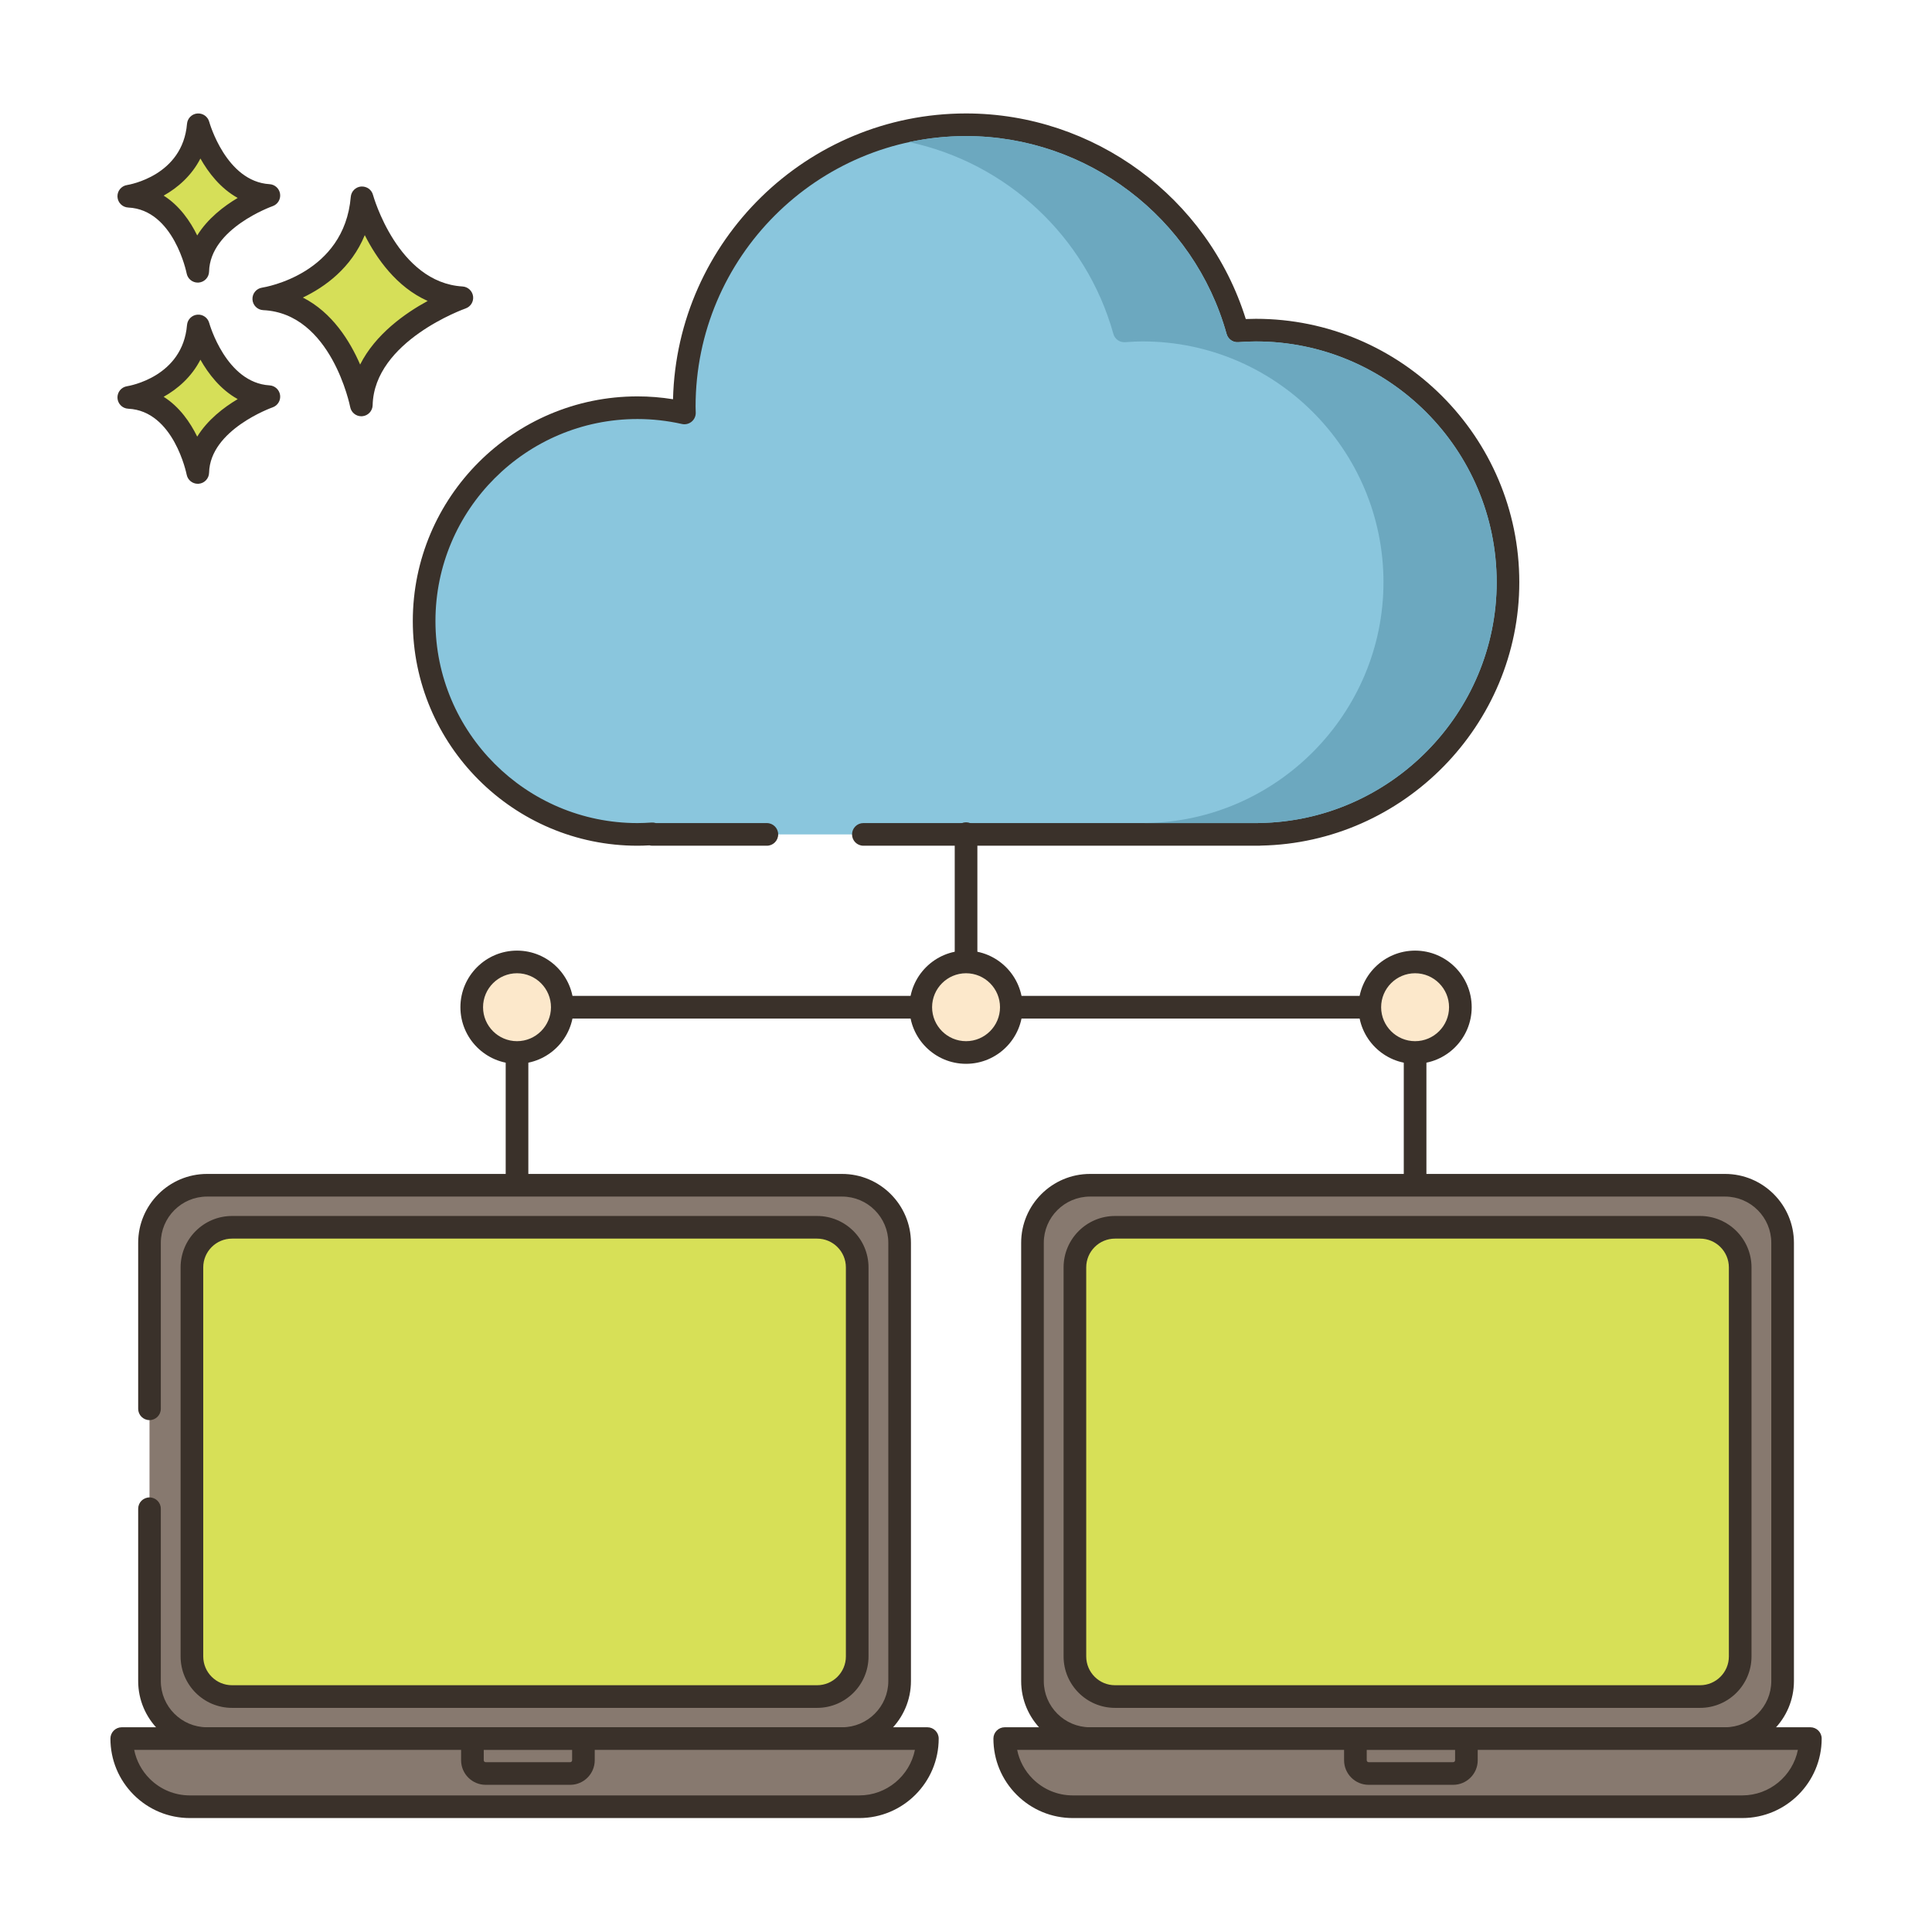 <?xml version="1.0" encoding="utf-8"?>
<!-- Generator: Adobe Illustrator 22.0.1, SVG Export Plug-In . SVG Version: 6.00 Build 0)  -->
<svg version="1.1" id="Layer_1" xmlns="http://www.w3.org/2000/svg" xmlns:xlink="http://www.w3.org/1999/xlink" x="0px" y="0px"
	 viewBox="0 0 256 256" style="enable-background:new 0 0 256 256;" xml:space="preserve">
<style type="text/css">
	.st0{fill:#3A312A;}
	.st1{fill:#F16C7A;}
	.st2{fill:#D7E057;}
	.st3{fill:#F8E4C8;}
	.st4{fill:#89C4DB;}
	.st5{fill-rule:evenodd;clip-rule:evenodd;fill:#F8E4C8;}
	.st6{fill:#87796F;}
	.st7{fill:#D4DB56;}
	.st8{fill:#F59689;}
	.st9{fill:#6CA6BE;}
	.st10{fill:#695B51;}
	.st11{fill:#F7E3C7;}
	.st12{fill:#8AC6DD;}
	.st13{fill:#6CA8BF;}
	.st14{fill:#D6DF58;}
	.st15{fill:#FAE6CA;}
	.st16{fill:#EF6D7A;}
	.st17{fill:#DDC9AC;}
	.st18{fill:#D24E5C;}
	.st19{fill:#6A5C52;}
	.st20{fill:#B9C239;}
	.st21{fill:#FCE8CB;}
	.st22{fill:#DECAAD;}
	.st23{fill:#D5DE58;}
	.st24{fill:#8AC5DC;}
	.st25{fill:#D34E5C;}
	.st26{fill:#ED6E7A;}
	.st27{fill:#B8C136;}
</style>
<g>
	<g>
		<g>
			<path class="st12" d="M166.405,43.744c-0.819,0-1.628,0.04-2.432,0.098c-4.384-15.749-18.82-27.309-35.966-27.309
				c-20.622,0-37.34,16.718-37.34,37.34c0,0.284,0.015,0.564,0.021,0.846c-2.002-0.45-4.082-0.695-6.22-0.695
				c-15.613,0-28.269,12.656-28.269,28.27c0,15.613,12.657,28.27,28.269,28.27c0.661,0,1.315-0.031,1.965-0.076v0.076h15.18H114.4
				h52.459v-0.012c18.242-0.244,32.956-15.098,32.956-33.398C199.815,58.701,184.857,43.744,166.405,43.744z"/>
		</g>
	</g>
	<g>
		<g>
			<path class="st0" d="M166.405,42.244c-0.427,0-0.864,0.01-1.331,0.03c-5.032-16.101-20.102-27.242-37.067-27.242
				c-21.092,0-38.311,16.898-38.828,37.869c-1.565-0.251-3.143-0.378-4.71-0.378c-16.415,0-29.77,13.354-29.77,29.77
				s13.354,29.77,29.77,29.77c0.487,0,1-0.016,1.585-0.049c0.122,0.032,0.249,0.049,0.38,0.049h15.18c0.829,0,1.5-0.672,1.5-1.5
				s-0.671-1.5-1.5-1.5h-14.71c-0.182-0.061-0.376-0.086-0.57-0.071c-0.617,0.041-1.237,0.071-1.864,0.071
				c-14.761,0-26.77-12.009-26.77-26.77s12.009-26.77,26.77-26.77c1.963,0,3.945,0.222,5.892,0.658
				c0.448,0.102,0.921-0.012,1.279-0.304c0.357-0.292,0.559-0.732,0.549-1.194l-0.01-0.327c-0.005-0.161-0.011-0.321-0.011-0.484
				c0-19.762,16.078-35.84,35.84-35.84c16.03,0,30.225,10.778,34.522,26.211c0.191,0.688,0.84,1.159,1.552,1.094
				c0.884-0.063,1.622-0.093,2.325-0.093c17.595,0,31.91,14.314,31.91,31.909c0,17.357-14.12,31.666-31.476,31.897
				c-0.057,0.001-0.112,0.005-0.167,0.012H114.4c-0.829,0-1.5,0.672-1.5,1.5s0.671,1.5,1.5,1.5h52.459
				c0.071,0,0.142-0.005,0.21-0.015c18.9-0.355,34.246-15.969,34.246-34.895C201.315,57.904,185.654,42.244,166.405,42.244z"/>
		</g>
	</g>
	<g>
		<g>
			<path class="st13" d="M166.407,45.241c-0.7,0-1.44,0.03-2.33,0.1c-0.72,0.05-1.36-0.41-1.55-1.1
				c-4.3-15.43-18.49-26.21-34.52-26.21c-2.58,0-5.1,0.27-7.53,0.8c12.82,2.74,23.43,12.43,27.05,25.41
				c0.19,0.69,0.83,1.15,1.55,1.1c0.89-0.07,1.63-0.1,2.33-0.1c17.59,0,31.91,14.32,31.91,31.91c0,17.36-14.12,31.67-31.48,31.9
				c-0.05,0-0.11,0-0.16,0.01h15c0.05-0.01,0.11-0.01,0.16-0.01c17.36-0.23,31.48-14.54,31.48-31.9
				C198.317,59.561,183.997,45.241,166.407,45.241z"/>
		</g>
	</g>
	<g>
		<g>
			<path class="st0" d="M187.507,131.961h-119c-0.829,0-1.5,0.672-1.5,1.5v67c0,0.828,0.671,1.5,1.5,1.5c0.829,0,1.5-0.672,1.5-1.5
				v-65.5h116v65.5c0,0.828,0.671,1.5,1.5,1.5s1.5-0.672,1.5-1.5v-67C189.007,132.633,188.335,131.961,187.507,131.961z"/>
		</g>
	</g>
	<g>
		<g>
			<path class="st14" d="M47.974,26.209C47,37.773,34.949,39.599,34.949,39.599c10.347,0.487,12.925,14.059,12.925,14.059
				c0.221-9.677,13.321-14.202,13.321-14.202C51.382,38.868,47.974,26.209,47.974,26.209z"/>
		</g>
	</g>
	<g>
		<g>
			<path class="st0" d="M61.286,37.959c-8.605-0.516-11.833-12.025-11.864-12.142c-0.19-0.702-0.847-1.153-1.583-1.102
				c-0.725,0.066-1.298,0.642-1.359,1.367c-0.86,10.216-11.313,11.964-11.754,12.032c-0.763,0.116-1.313,0.791-1.273,1.561
				c0.04,0.771,0.657,1.385,1.427,1.421c9.028,0.426,11.499,12.719,11.523,12.844c0.137,0.711,0.759,1.217,1.472,1.217
				c0.042,0,0.085-0.002,0.127-0.005c0.764-0.064,1.357-0.693,1.375-1.46c0.195-8.509,12.192-12.777,12.313-12.819
				c0.675-0.234,1.092-0.914,0.994-1.622C62.583,38.543,62,38.002,61.286,37.959z M47.719,48.305
				c-1.356-3.131-3.709-6.908-7.587-8.877c2.931-1.405,6.409-3.913,8.202-8.273c1.551,3.071,4.2,6.881,8.334,8.723
				C53.661,41.518,49.746,44.283,47.719,48.305z"/>
		</g>
	</g>
	<g>
		<g>
			<path class="st14" d="M26.275,43.19c-0.689,8.179-9.212,9.47-9.212,9.47c7.318,0.344,9.142,9.944,9.142,9.944
				c0.156-6.844,9.422-10.045,9.422-10.045C28.686,52.144,26.275,43.19,26.275,43.19z"/>
		</g>
	</g>
	<g>
		<g>
			<path class="st0" d="M35.717,51.063c-5.767-0.346-7.973-8.187-7.994-8.266c-0.191-0.702-0.855-1.168-1.582-1.102
				c-0.726,0.065-1.299,0.643-1.36,1.368c-0.579,6.871-7.646,8.066-7.942,8.113c-0.763,0.116-1.313,0.791-1.273,1.561
				c0.04,0.771,0.657,1.385,1.427,1.421c6.036,0.284,7.724,8.645,7.739,8.727c0.135,0.712,0.759,1.22,1.472,1.22
				c0.042,0,0.083-0.002,0.125-0.005c0.765-0.063,1.358-0.693,1.376-1.461c0.13-5.709,8.331-8.633,8.413-8.661
				c0.676-0.233,1.094-0.913,0.996-1.622C37.016,51.646,36.431,51.105,35.717,51.063z M26.132,57.856
				c-0.924-1.886-2.34-3.947-4.447-5.279c1.856-1.041,3.697-2.63,4.871-4.917c1.057,1.874,2.655,3.955,4.941,5.225
				C29.647,53.985,27.508,55.624,26.132,57.856z"/>
		</g>
	</g>
	<g>
		<g>
			<path class="st14" d="M26.275,16.532c-0.689,8.179-9.212,9.471-9.212,9.471c7.318,0.344,9.142,9.944,9.142,9.944
				c0.156-6.845,9.422-10.045,9.422-10.045C28.686,25.486,26.275,16.532,26.275,16.532z"/>
		</g>
	</g>
	<g>
		<g>
			<path class="st0" d="M35.716,24.404c-5.766-0.345-7.972-8.186-7.994-8.265c-0.191-0.702-0.855-1.162-1.582-1.102
				c-0.726,0.065-1.299,0.643-1.36,1.368c-0.579,6.871-7.646,8.066-7.942,8.113c-0.763,0.116-1.313,0.791-1.273,1.561
				c0.04,0.771,0.657,1.385,1.427,1.421c6.036,0.284,7.724,8.645,7.739,8.727c0.135,0.712,0.759,1.22,1.472,1.22
				c0.042,0,0.083-0.002,0.125-0.005c0.765-0.063,1.358-0.693,1.376-1.461c0.13-5.709,8.332-8.634,8.413-8.662
				c0.677-0.234,1.094-0.913,0.996-1.622C37.016,24.988,36.431,24.446,35.716,24.404z M26.132,31.199
				c-0.924-1.886-2.34-3.947-4.447-5.279c1.856-1.041,3.697-2.63,4.871-4.917c1.057,1.874,2.654,3.955,4.941,5.224
				C29.647,27.327,27.508,28.967,26.132,31.199z"/>
		</g>
	</g>
	<g>
		<g>
			<path class="st6" d="M111.581,157.052H27.434c-4.211,0-7.624,3.413-7.624,7.624v58.072c0,4.211,3.414,7.625,7.624,7.625h84.147
				c4.211,0,7.624-3.414,7.624-7.625v-58.072C119.205,160.466,115.791,157.052,111.581,157.052z"/>
		</g>
	</g>
	<g>
		<g>
			<path class="st0" d="M111.581,155.552H27.434c-5.031,0-9.125,4.094-9.125,9.125v21.995c0,0.828,0.671,1.5,1.5,1.5
				s1.5-0.672,1.5-1.5v-21.995c0-3.377,2.747-6.125,6.125-6.125h84.147c3.377,0,6.125,2.748,6.125,6.125v58.072
				c0,3.377-2.748,6.124-6.125,6.124H27.434c-3.377,0-6.125-2.747-6.125-6.124v-22.832c0-0.828-0.671-1.5-1.5-1.5
				s-1.5,0.672-1.5,1.5v22.832c0,5.031,4.093,9.124,9.125,9.124h84.147c5.031,0,9.125-4.093,9.125-9.124v-58.072
				C120.705,159.646,116.612,155.552,111.581,155.552z"/>
		</g>
	</g>
	<g>
		<g>
			<path class="st6" d="M16.132,230.371c0,2.496,1.012,4.751,2.643,6.387c1.636,1.631,3.891,2.643,6.383,2.643h88.698
				c4.983,0,9.026-4.043,9.026-9.03H16.132z"/>
		</g>
	</g>
	<g>
		<g>
			<path class="st0" d="M122.882,228.871H16.132c-0.398,0-0.779,0.158-1.06,0.439c-0.281,0.281-0.44,0.663-0.44,1.061
				c0,2.81,1.094,5.453,3.084,7.448c1.992,1.987,4.635,3.082,7.442,3.082h88.699c5.804,0,10.525-4.724,10.525-10.53
				C124.382,229.543,123.71,228.871,122.882,228.871z M113.856,237.901H25.158c-2.007,0-3.897-0.783-5.32-2.203
				c-1.062-1.064-1.767-2.389-2.057-3.827h103.451C120.535,235.308,117.493,237.901,113.856,237.901z"/>
		</g>
	</g>
	<g>
		<g>
			<path class="st2" d="M108.271,162.624H30.743c-2.934,0-5.313,2.379-5.313,5.313v51.552c0,2.934,2.379,5.313,5.313,5.313h77.528
				c2.934,0,5.313-2.379,5.313-5.313v-51.552C113.584,165.002,111.205,162.624,108.271,162.624z"/>
		</g>
	</g>
	<g>
		<g>
			<path class="st0" d="M108.271,161.124H30.743c-3.757,0-6.813,3.056-6.813,6.813v51.552c0,3.757,3.056,6.813,6.813,6.813h77.528
				c3.757,0,6.813-3.057,6.813-6.813v-51.552C115.084,164.18,112.028,161.124,108.271,161.124z M112.084,219.488
				c0,2.103-1.711,3.813-3.813,3.813H30.743c-2.103,0-3.813-1.711-3.813-3.813v-51.552c0-2.103,1.71-3.813,3.813-3.813h77.528
				c2.102,0,3.813,1.71,3.813,3.813V219.488z"/>
		</g>
	</g>
	<g>
		<g>
			<path class="st6" d="M62.598,230.371v2.873c0,0.968,0.785,1.753,1.753,1.753h11.202c0.968,0,1.753-0.785,1.753-1.753v-2.873
				H62.598z"/>
		</g>
	</g>
	<g>
		<g>
			<path class="st0" d="M77.307,228.871H62.598c-0.829,0-1.5,0.672-1.5,1.5v2.873c0,1.794,1.46,3.253,3.253,3.253h11.202
				c1.794,0,3.253-1.459,3.253-3.253v-2.873C78.807,229.543,78.136,228.871,77.307,228.871z M75.807,233.244
				c0,0.14-0.114,0.253-0.253,0.253H64.352c-0.14,0-0.253-0.113-0.253-0.253v-1.373h11.709V233.244z"/>
		</g>
	</g>
	<g>
		<g>
			<path class="st6" d="M228.581,157.052h-84.147c-4.211,0-7.624,3.414-7.624,7.624v58.073c0,4.211,3.414,7.624,7.624,7.624h84.147
				c4.211,0,7.624-3.414,7.624-7.624v-58.073C236.205,160.466,232.791,157.052,228.581,157.052z"/>
		</g>
	</g>
	<g>
		<g>
			<path class="st0" d="M228.581,155.552h-84.147c-5.031,0-9.125,4.094-9.125,9.125v58.072c0,5.031,4.093,9.124,9.125,9.124h84.147
				c5.031,0,9.125-4.093,9.125-9.124v-58.072C237.705,159.646,233.612,155.552,228.581,155.552z M234.705,222.749
				c0,3.377-2.748,6.124-6.125,6.124h-84.147c-3.377,0-6.125-2.747-6.125-6.124v-58.072c0-3.377,2.747-6.125,6.125-6.125h84.147
				c3.377,0,6.125,2.748,6.125,6.125V222.749z"/>
		</g>
	</g>
	<g>
		<g>
			<path class="st6" d="M133.132,230.371c0,2.496,1.012,4.751,2.643,6.387c1.636,1.631,3.891,2.643,6.383,2.643h88.698
				c4.983,0,9.026-4.043,9.026-9.03H133.132z"/>
		</g>
	</g>
	<g>
		<g>
			<path class="st0" d="M239.882,228.871h-106.75c-0.398,0-0.779,0.158-1.06,0.439c-0.281,0.281-0.44,0.663-0.44,1.061
				c0,2.81,1.094,5.453,3.084,7.448c1.992,1.987,4.635,3.082,7.442,3.082h88.699c5.804,0,10.525-4.724,10.525-10.53
				C241.382,229.543,240.71,228.871,239.882,228.871z M230.856,237.901h-88.699c-2.007,0-3.897-0.783-5.32-2.203
				c-1.062-1.064-1.767-2.389-2.057-3.827h103.451C237.535,235.308,234.493,237.901,230.856,237.901z"/>
		</g>
	</g>
	<g>
		<g>
			<path class="st2" d="M225.271,162.624h-77.528c-2.934,0-5.313,2.379-5.313,5.313v51.552c0,2.934,2.379,5.313,5.313,5.313h77.528
				c2.934,0,5.313-2.379,5.313-5.313v-51.552C230.584,165.002,228.205,162.624,225.271,162.624z"/>
		</g>
	</g>
	<g>
		<g>
			<path class="st0" d="M225.271,161.124h-77.528c-3.757,0-6.813,3.056-6.813,6.813v51.552c0,3.757,3.056,6.813,6.813,6.813h77.528
				c3.757,0,6.813-3.057,6.813-6.813v-51.552C232.084,164.18,229.028,161.124,225.271,161.124z M229.084,219.488
				c0,2.103-1.711,3.813-3.813,3.813h-77.528c-2.103,0-3.813-1.711-3.813-3.813v-51.552c0-2.103,1.71-3.813,3.813-3.813h77.528
				c2.102,0,3.813,1.71,3.813,3.813V219.488z"/>
		</g>
	</g>
	<g>
		<g>
			<path class="st6" d="M179.598,230.371v2.873c0,0.968,0.785,1.753,1.753,1.753h11.202c0.968,0,1.753-0.785,1.753-1.753v-2.873
				H179.598z"/>
		</g>
	</g>
	<g>
		<g>
			<path class="st0" d="M194.307,228.871h-14.709c-0.829,0-1.5,0.672-1.5,1.5v2.873c0,1.794,1.46,3.253,3.253,3.253h11.202
				c1.794,0,3.253-1.459,3.253-3.253v-2.873C195.807,229.543,195.136,228.871,194.307,228.871z M192.807,233.244
				c0,0.14-0.114,0.253-0.253,0.253h-11.202c-0.14,0-0.253-0.113-0.253-0.253v-1.373h11.709V233.244z"/>
		</g>
	</g>
	<g>
		<g>
			<path class="st0" d="M128.007,108.961c-0.829,0-1.5,0.672-1.5,1.5v23c0,0.828,0.671,1.5,1.5,1.5s1.5-0.672,1.5-1.5v-23
				C129.507,109.633,128.835,108.961,128.007,108.961z"/>
		</g>
	</g>
	<g>
		<g>
			<circle class="st21" cx="128.007" cy="133.461" r="6"/>
		</g>
	</g>
	<g>
		<g>
			<path class="st0" d="M128.007,125.961c-4.136,0-7.5,3.364-7.5,7.5s3.364,7.5,7.5,7.5c4.136,0,7.5-3.364,7.5-7.5
				S132.143,125.961,128.007,125.961z M128.007,137.961c-2.481,0-4.5-2.019-4.5-4.5s2.019-4.5,4.5-4.5c2.482,0,4.5,2.019,4.5,4.5
				S130.488,137.961,128.007,137.961z"/>
		</g>
	</g>
	<g>
		<g>
			<circle class="st21" cx="68.507" cy="133.461" r="6"/>
		</g>
	</g>
	<g>
		<g>
			<path class="st0" d="M68.507,125.961c-4.136,0-7.5,3.364-7.5,7.5s3.364,7.5,7.5,7.5c4.136,0,7.5-3.364,7.5-7.5
				S72.643,125.961,68.507,125.961z M68.507,137.961c-2.481,0-4.5-2.019-4.5-4.5s2.019-4.5,4.5-4.5c2.482,0,4.5,2.019,4.5,4.5
				S70.988,137.961,68.507,137.961z"/>
		</g>
	</g>
	<g>
		<g>
			<circle class="st21" cx="187.507" cy="133.461" r="6"/>
		</g>
	</g>
	<g>
		<g>
			<path class="st0" d="M187.507,125.961c-4.136,0-7.5,3.364-7.5,7.5s3.364,7.5,7.5,7.5c4.136,0,7.5-3.364,7.5-7.5
				S191.643,125.961,187.507,125.961z M187.507,137.961c-2.481,0-4.5-2.019-4.5-4.5s2.019-4.5,4.5-4.5c2.482,0,4.5,2.019,4.5,4.5
				S189.988,137.961,187.507,137.961z"/>
		</g>
	</g>
</g>
</svg>
